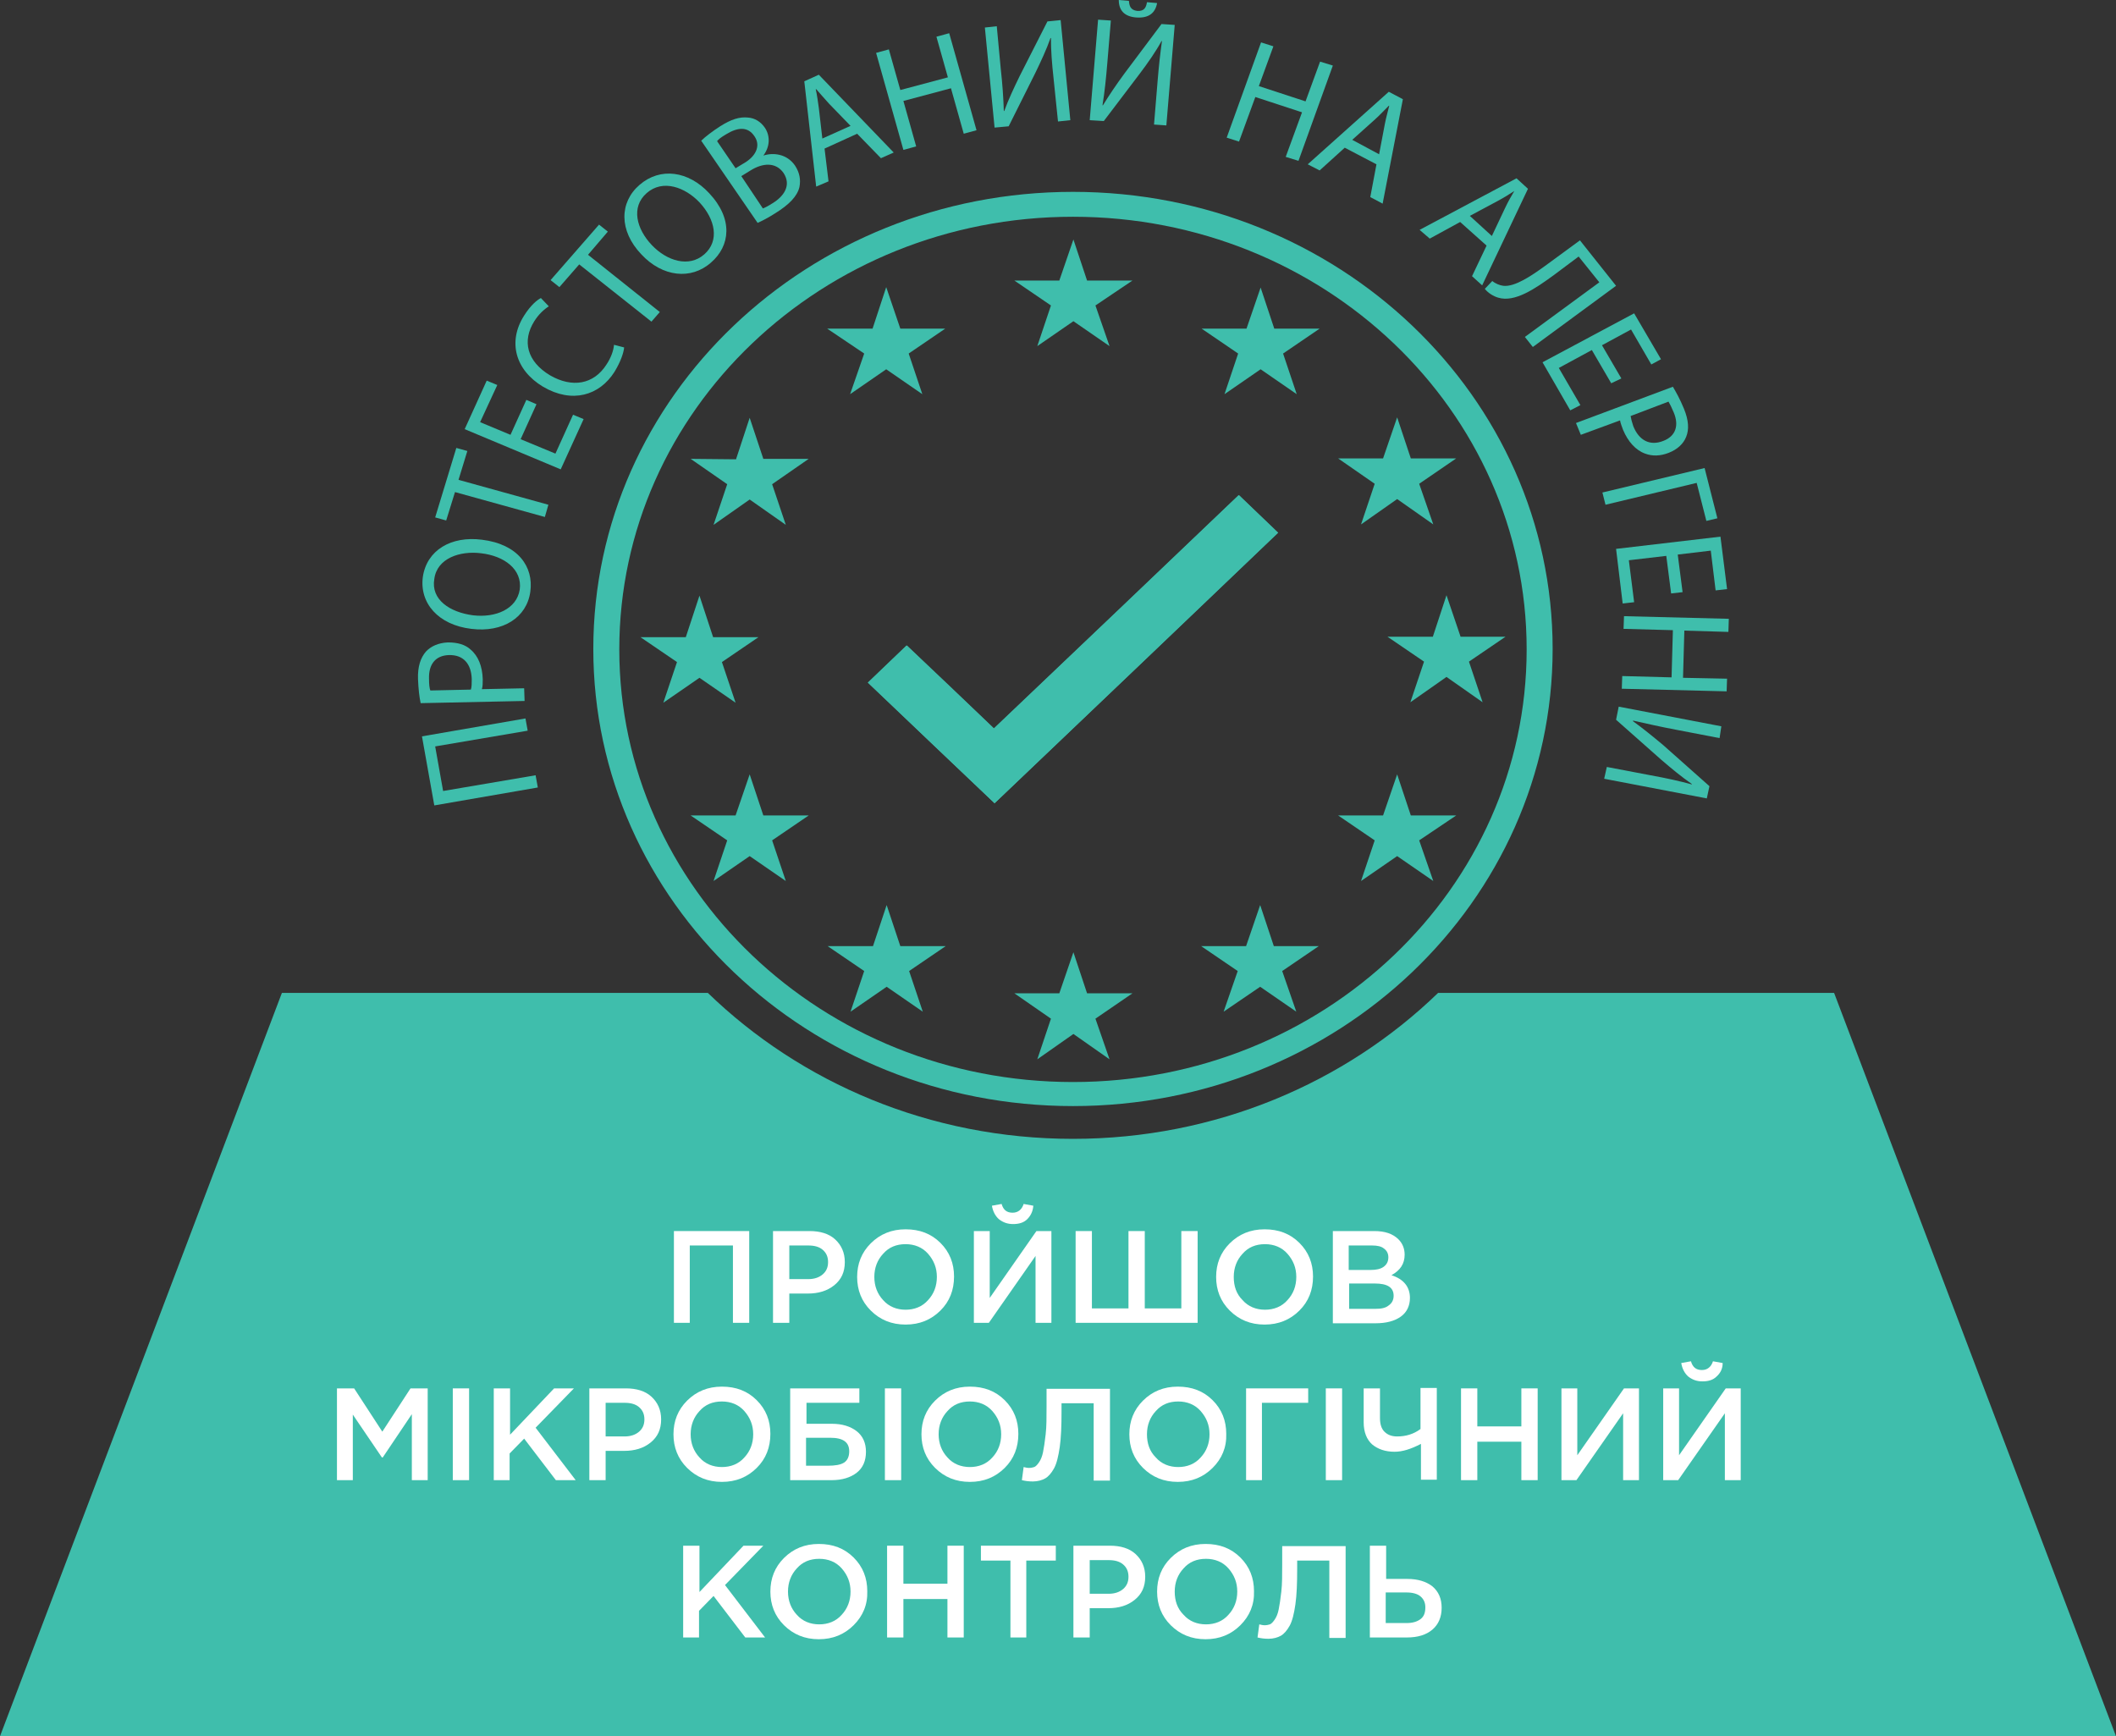 <svg width="156" height="128" viewBox="0 0 156 128" fill="none" xmlns="http://www.w3.org/2000/svg">
<rect x="0" y="0" width="156" height="128" fill="#333333" stroke="none"/>
<g clip-path="url(#clip0_1132_3642)">
<path d="M79.104 14.144C59.555 14.144 43.741 29.221 43.741 47.843C43.741 66.465 59.588 81.543 79.104 81.543C98.62 81.543 114.467 66.465 114.467 47.843C114.467 29.221 98.653 14.144 79.104 14.144ZM79.104 79.77C60.627 79.77 45.657 65.498 45.657 47.875C45.657 30.252 60.627 15.98 79.104 15.98C97.581 15.98 112.551 30.252 112.551 47.875C112.551 65.498 97.581 79.77 79.104 79.77Z" fill="#3FBEAC"/>
<path d="M31.109 54.286L38.74 52.966L38.903 53.868L32.083 55.028L32.668 58.314L39.487 57.154L39.65 58.056L32.018 59.377L31.109 54.286Z" fill="#3FBEAC"/>
<path d="M31.012 51.838C30.914 51.387 30.849 50.807 30.817 50.066C30.784 49.132 31.012 48.487 31.401 48.036C31.759 47.65 32.31 47.392 33.025 47.36C33.739 47.36 34.291 47.521 34.681 47.875C35.266 48.358 35.558 49.132 35.59 50.066C35.59 50.356 35.59 50.614 35.525 50.807L38.643 50.742L38.675 51.677L31.012 51.838ZM34.714 50.839C34.779 50.646 34.779 50.388 34.779 50.066C34.746 48.938 34.161 48.262 33.09 48.294C32.083 48.326 31.596 49.003 31.629 50.034C31.629 50.453 31.661 50.742 31.726 50.904L34.714 50.839Z" fill="#3FBEAC"/>
<path d="M35.525 39.789C38.188 40.111 39.357 41.786 39.097 43.623C38.837 45.523 37.084 46.651 34.746 46.361C32.31 46.071 30.914 44.46 31.174 42.527C31.466 40.562 33.252 39.499 35.525 39.789ZM34.876 45.362C36.532 45.556 38.091 44.911 38.318 43.461C38.513 41.979 37.181 40.981 35.46 40.787C33.934 40.594 32.213 41.142 32.018 42.688C31.758 44.202 33.155 45.137 34.876 45.362Z" fill="#3FBEAC"/>
<path d="M33.544 36.277L32.895 38.371L32.083 38.145L33.642 33.023L34.454 33.248L33.804 35.375L40.429 37.211L40.169 38.113L33.544 36.277Z" fill="#3FBEAC"/>
<path d="M39.552 29.801L38.383 32.379L40.949 33.442L42.247 30.575L43.027 30.897L41.338 34.602L34.259 31.638L35.883 28.061L36.662 28.384L35.396 31.122L37.636 32.056L38.805 29.479L39.552 29.801Z" fill="#3FBEAC"/>
<path d="M46.014 25.613C45.982 26 45.754 26.676 45.3 27.417C44.196 29.157 42.182 29.769 40.039 28.513C37.993 27.288 37.409 25.194 38.643 23.261C39.13 22.488 39.617 22.101 39.877 21.972L40.461 22.584C40.104 22.81 39.714 23.165 39.39 23.68C38.48 25.13 38.837 26.644 40.559 27.675C42.182 28.609 43.773 28.352 44.715 26.869C45.04 26.386 45.235 25.838 45.267 25.42L46.014 25.613Z" fill="#3FBEAC"/>
<path d="M42.702 19.492L41.24 21.167L40.591 20.651L44.163 16.56L44.812 17.075L43.351 18.783L48.644 23.003L48.027 23.712L42.702 19.492Z" fill="#3FBEAC"/>
<path d="M52.281 14.24C54.068 16.141 53.84 18.138 52.411 19.363C50.95 20.651 48.839 20.426 47.281 18.75C45.624 17.011 45.657 14.917 47.151 13.628C48.677 12.307 50.755 12.597 52.281 14.24ZM48.06 18.074C49.164 19.234 50.788 19.749 51.924 18.75C53.061 17.752 52.736 16.173 51.567 14.917C50.528 13.821 48.872 13.177 47.67 14.24C46.501 15.271 46.923 16.882 48.06 18.074Z" fill="#3FBEAC"/>
<path d="M51.697 10.374C51.989 10.084 52.541 9.665 53.093 9.311C53.905 8.795 54.522 8.602 55.139 8.666C55.626 8.699 56.081 8.956 56.406 9.44C56.795 10.052 56.763 10.825 56.276 11.469C56.958 11.244 57.997 11.308 58.614 12.21C58.971 12.758 59.036 13.274 58.938 13.789C58.776 14.466 58.192 15.078 57.153 15.722C56.6 16.076 56.146 16.302 55.854 16.431L51.697 10.374ZM54.23 12.404L54.977 11.953C55.821 11.405 56.048 10.664 55.626 10.052C55.139 9.311 54.392 9.375 53.548 9.891C53.158 10.116 52.964 10.277 52.866 10.406L54.23 12.404ZM56.243 15.368C56.406 15.303 56.665 15.174 56.958 14.981C57.802 14.466 58.354 13.66 57.77 12.758C57.185 11.921 56.211 12.017 55.334 12.565L54.652 12.984L56.243 15.368Z" fill="#3FBEAC"/>
<path d="M60.789 10.954L61.082 13.37L60.172 13.757L59.296 5.993L60.367 5.509L65.888 11.244L64.946 11.663L63.192 9.859L60.789 10.954ZM62.705 9.279L61.114 7.636C60.757 7.249 60.465 6.895 60.172 6.572H60.14C60.237 7.024 60.302 7.475 60.367 7.958L60.627 10.213L62.705 9.279Z" fill="#3FBEAC"/>
<path d="M65.53 3.641L66.375 6.637L69.882 5.702L69.037 2.706L69.979 2.448L71.993 9.601L71.051 9.858L70.109 6.508L66.602 7.442L67.544 10.793L66.602 11.051L64.589 3.898L65.53 3.641Z" fill="#3FBEAC"/>
<path d="M73.486 1.933L73.778 5.058C73.908 6.218 73.973 7.184 74.006 8.183H74.038C74.33 7.378 74.72 6.54 75.175 5.606L77.221 1.579L78.195 1.482L78.909 8.86L78 8.956L77.675 5.799C77.545 4.607 77.48 3.737 77.48 2.803H77.448C77.156 3.64 76.733 4.543 76.311 5.412L74.363 9.311L73.324 9.407L72.609 2.03L73.486 1.933Z" fill="#3FBEAC"/>
<path d="M81.897 1.514L81.637 4.639C81.54 5.799 81.442 6.766 81.28 7.764H81.312C81.767 7.023 82.287 6.25 82.903 5.413L85.631 1.772L86.605 1.836L85.988 9.246L85.079 9.182L85.339 6.025C85.436 4.833 85.534 3.963 85.664 3.028H85.631C85.209 3.802 84.625 4.639 84.04 5.413L81.377 8.924L80.338 8.86L80.955 1.45L81.897 1.514ZM83.228 0.064C83.261 0.419 83.326 0.741 83.845 0.805C84.365 0.838 84.495 0.548 84.56 0.161L85.306 0.226C85.177 0.934 84.722 1.353 83.78 1.289C82.871 1.224 82.481 0.741 82.481 0L83.228 0.064Z" fill="#3FBEAC"/>
<path d="M93.879 3.415L92.808 6.347L96.25 7.474L97.321 4.543L98.263 4.833L95.73 11.856L94.788 11.566L95.99 8.28L92.548 7.152L91.346 10.438L90.437 10.148L92.97 3.125L93.879 3.415Z" fill="#3FBEAC"/>
<path d="M99.14 10.889L97.289 12.565L96.412 12.114L102.387 6.766L103.426 7.313L101.933 15.013L101.023 14.53L101.478 12.114L99.14 10.889ZM101.673 11.373L102.095 9.15C102.192 8.634 102.322 8.215 102.42 7.797H102.387C102.062 8.119 101.738 8.473 101.38 8.795L99.692 10.309L101.673 11.373Z" fill="#3FBEAC"/>
<path d="M107.648 16.366L105.407 17.591L104.66 16.946L111.804 13.145L112.648 13.918L109.271 21.038L108.524 20.361L109.596 18.106L107.648 16.366ZM109.986 17.398L110.96 15.336C111.187 14.852 111.415 14.466 111.642 14.079C111.252 14.337 110.83 14.595 110.408 14.82L108.362 15.915L109.986 17.398Z" fill="#3FBEAC"/>
<path d="M119.143 21.07L113.006 25.581L112.421 24.84L117.909 20.813L116.383 18.912L114.532 20.297C113.201 21.264 111.674 22.327 110.44 21.94C110.116 21.844 109.726 21.618 109.466 21.296L110.018 20.716C110.246 20.909 110.57 21.038 110.83 21.07C111.674 21.167 112.908 20.329 113.883 19.621L116.48 17.72L119.143 21.07Z" fill="#3FBEAC"/>
<path d="M118.786 28.255L117.357 25.806L114.922 27.127L116.513 29.866L115.766 30.252L113.72 26.708L120.475 23.1L122.455 26.483L121.741 26.869L120.247 24.292L118.104 25.452L119.533 27.9L118.786 28.255Z" fill="#3FBEAC"/>
<path d="M123.332 28.512C123.56 28.899 123.852 29.415 124.144 30.123C124.501 30.993 124.534 31.67 124.306 32.218C124.112 32.701 123.689 33.12 123.04 33.377C122.391 33.635 121.806 33.635 121.286 33.442C120.572 33.184 120.02 32.54 119.663 31.702C119.565 31.444 119.468 31.186 119.436 30.993L116.545 32.056L116.188 31.186L123.332 28.512ZM120.215 30.671C120.247 30.864 120.312 31.122 120.41 31.412C120.832 32.475 121.644 32.894 122.618 32.507C123.56 32.153 123.787 31.348 123.397 30.413C123.235 30.027 123.105 29.769 123.008 29.608L120.215 30.671Z" fill="#3FBEAC"/>
<path d="M126.612 38.21L125.8 38.403L125.086 35.6L118.364 37.211L118.136 36.309L125.67 34.505L126.612 38.21Z" fill="#3FBEAC"/>
<path d="M123.202 43.751L122.845 40.981L120.085 41.303L120.475 44.396L119.63 44.492L119.143 40.465L126.839 39.563L127.326 43.429L126.482 43.526L126.125 40.594L123.69 40.884L124.047 43.655L123.202 43.751Z" fill="#3FBEAC"/>
<path d="M127.424 46.586L124.177 46.49L124.079 49.969L127.326 50.034L127.294 50.968L119.565 50.775L119.598 49.84L123.235 49.937L123.332 46.458L119.695 46.361L119.728 45.426L127.456 45.62L127.424 46.586Z" fill="#3FBEAC"/>
<path d="M126.774 54.415L123.592 53.803C122.39 53.578 121.416 53.352 120.41 53.127L120.377 53.159C121.092 53.674 121.806 54.254 122.618 54.931L126.027 57.959L125.833 58.861L118.266 57.412L118.461 56.542L121.676 57.154C122.91 57.379 123.787 57.573 124.728 57.83V57.798C123.982 57.283 123.202 56.638 122.455 55.994L119.143 53.062L119.338 52.096L126.904 53.545L126.774 54.415Z" fill="#3FBEAC"/>
<path d="M73.324 59.216C80.306 52.579 87.287 45.91 94.237 39.273C93.327 38.403 92.353 37.469 91.346 36.502C85.371 42.205 79.364 47.94 73.291 53.707C71.148 51.645 69.005 49.615 66.862 47.585C65.888 48.52 64.946 49.422 64.004 50.324C67.089 53.288 70.239 56.284 73.324 59.216Z" fill="#3FBEAC"/>
<path d="M73.324 59.216C70.239 56.284 67.089 53.288 63.972 50.324C64.913 49.422 65.855 48.52 66.829 47.585C68.94 49.615 71.116 51.645 73.259 53.707C79.331 47.94 85.339 42.205 91.314 36.502C92.321 37.469 93.295 38.403 94.204 39.273C87.287 45.91 80.273 52.579 73.324 59.216Z" fill="#3FBEAC"/>
<path d="M76.474 25.516L79.136 23.68L81.799 25.516L80.76 22.52L83.488 20.684H80.143L79.136 17.655L78.097 20.684H74.785L77.48 22.52L76.474 25.516Z" fill="#3FBEAC"/>
<path d="M62.673 29.06L65.335 27.224L67.998 29.06L66.992 26.064L69.687 24.228H66.375L65.335 21.167L64.329 24.228H60.984L63.712 26.064L62.673 29.06Z" fill="#3FBEAC"/>
<path d="M55.269 30.8L54.262 33.861L50.917 33.828L53.613 35.697L52.606 38.693L55.269 36.825L57.932 38.693L56.925 35.697L59.62 33.828H56.276L55.269 30.8Z" fill="#3FBEAC"/>
<path d="M51.567 49.969L54.23 51.806L53.223 48.809L55.918 46.973H52.574L51.567 43.912L50.56 46.973H47.216L49.911 48.809L48.904 51.806L51.567 49.969Z" fill="#3FBEAC"/>
<path d="M56.276 60.118L55.269 57.089L54.23 60.118H50.917L53.613 61.954L52.606 64.95L55.269 63.114L57.932 64.95L56.925 61.954L59.62 60.118H56.276Z" fill="#3FBEAC"/>
<path d="M66.375 69.751L65.368 66.722L64.361 69.751H61.017L63.712 71.587L62.705 74.584L65.368 72.747L68.031 74.584L67.024 71.587L69.719 69.751H66.375Z" fill="#3FBEAC"/>
<path d="M80.143 73.23L79.136 70.202L78.097 73.23H74.785L77.48 75.099L76.474 78.095L79.136 76.227L81.799 78.095L80.76 75.099L83.488 73.23H80.143Z" fill="#3FBEAC"/>
<path d="M93.912 69.751L92.905 66.722L91.866 69.751H88.554L91.249 71.587L90.21 74.584L92.905 72.747L95.568 74.584L94.529 71.587L97.224 69.751H93.912Z" fill="#3FBEAC"/>
<path d="M104.011 60.118L103.004 57.089L101.965 60.118H98.653L101.348 61.954L100.341 64.95L103.004 63.114L105.667 64.95L104.628 61.954L107.356 60.118H104.011Z" fill="#3FBEAC"/>
<path d="M110.993 46.941H107.68L106.641 43.88L105.635 46.941H102.29L104.985 48.777L103.978 51.773L106.641 49.905L109.304 51.773L108.297 48.777L110.993 46.941Z" fill="#3FBEAC"/>
<path d="M100.341 38.661L103.004 36.792L105.667 38.661L104.628 35.665L107.356 33.796H104.011L103.004 30.768L101.965 33.796H98.653L101.348 35.665L100.341 38.661Z" fill="#3FBEAC"/>
<path d="M92.938 21.199L91.898 24.227H88.586L91.281 26.064L90.275 29.06L92.938 27.224L95.6 29.06L94.594 26.064L97.289 24.227H93.944L92.938 21.199Z" fill="#3FBEAC"/>
<path d="M106.024 73.198C99.172 79.835 89.625 83.959 79.104 83.959C68.55 83.959 59.036 79.835 52.184 73.198H20.783L0 128H156L135.217 73.198H106.024Z" fill="#3FBEAC"/>
<path d="M49.684 97.522V90.757H55.236V97.522H54.035V91.82H50.853V97.522H49.684Z" fill="white"/>
<path d="M56.99 97.522V90.757H59.685C60.465 90.757 61.114 90.95 61.569 91.369C62.023 91.788 62.283 92.335 62.283 93.044C62.283 93.785 62.023 94.333 61.504 94.752C60.984 95.17 60.335 95.364 59.555 95.364H58.191V97.522H56.99ZM58.191 94.3H59.588C60.042 94.3 60.4 94.172 60.659 93.946C60.919 93.721 61.049 93.431 61.049 93.044C61.049 92.657 60.919 92.368 60.659 92.142C60.4 91.916 60.042 91.82 59.588 91.82H58.191V94.3Z" fill="white"/>
<path d="M69.33 96.62C68.648 97.297 67.803 97.651 66.764 97.651C65.725 97.651 64.881 97.297 64.199 96.62C63.517 95.944 63.192 95.106 63.192 94.139C63.192 93.173 63.517 92.335 64.199 91.659C64.881 90.982 65.725 90.628 66.764 90.628C67.803 90.628 68.648 90.95 69.33 91.626C70.012 92.303 70.336 93.141 70.336 94.107C70.336 95.106 70.012 95.944 69.33 96.62ZM65.108 95.847C65.53 96.33 66.115 96.556 66.764 96.556C67.414 96.556 67.998 96.33 68.421 95.847C68.843 95.396 69.07 94.816 69.07 94.139C69.07 93.463 68.843 92.915 68.421 92.432C67.998 91.949 67.414 91.723 66.764 91.723C66.082 91.723 65.53 91.949 65.108 92.432C64.686 92.883 64.459 93.463 64.459 94.139C64.459 94.816 64.686 95.396 65.108 95.847Z" fill="white"/>
<path d="M71.798 97.522V90.757H72.967V95.686L76.409 90.757H77.513V97.522H76.344V92.593L72.902 97.522H71.798ZM75.727 89.887C75.467 90.144 75.11 90.241 74.688 90.241C74.266 90.241 73.941 90.112 73.649 89.887C73.389 89.661 73.194 89.307 73.129 88.888L73.843 88.759C73.973 89.21 74.233 89.403 74.655 89.403C75.045 89.403 75.337 89.178 75.467 88.759L76.181 88.888C76.149 89.307 75.987 89.629 75.727 89.887Z" fill="white"/>
<path d="M79.299 97.522V90.757H80.5V96.459H83.196V90.757H84.397V96.459H87.092V90.757H88.294V97.522H79.299Z" fill="white"/>
<path d="M95.795 96.62C95.113 97.297 94.269 97.651 93.23 97.651C92.191 97.651 91.346 97.297 90.664 96.62C89.982 95.944 89.658 95.106 89.658 94.139C89.658 93.173 89.982 92.335 90.664 91.659C91.346 90.982 92.191 90.628 93.23 90.628C94.269 90.628 95.113 90.95 95.795 91.626C96.477 92.303 96.802 93.141 96.802 94.107C96.802 95.106 96.477 95.944 95.795 96.62ZM91.606 95.847C92.028 96.33 92.613 96.556 93.262 96.556C93.912 96.556 94.496 96.33 94.918 95.847C95.341 95.396 95.568 94.816 95.568 94.139C95.568 93.463 95.341 92.915 94.918 92.432C94.496 91.949 93.912 91.723 93.262 91.723C92.58 91.723 92.028 91.949 91.606 92.432C91.184 92.883 90.957 93.463 90.957 94.139C90.957 94.816 91.151 95.396 91.606 95.847Z" fill="white"/>
<path d="M98.263 97.522V90.757H101.316C102.095 90.757 102.68 90.95 103.102 91.369C103.394 91.659 103.556 92.045 103.556 92.496C103.556 93.173 103.232 93.656 102.582 94.011C103.491 94.3 103.946 94.88 103.946 95.686C103.946 96.266 103.719 96.749 103.264 97.071C102.809 97.393 102.192 97.555 101.413 97.555H98.263V97.522ZM99.432 93.624H101.056C101.446 93.624 101.77 93.559 101.998 93.398C102.225 93.237 102.355 93.012 102.355 92.69C102.355 92.432 102.257 92.206 102.03 92.045C101.835 91.884 101.543 91.82 101.153 91.82H99.432V93.624ZM99.432 96.491H101.413C101.835 96.491 102.16 96.427 102.387 96.234C102.615 96.073 102.744 95.847 102.744 95.525C102.744 94.913 102.29 94.623 101.348 94.623H99.465V96.491H99.432Z" fill="white"/>
<path d="M24.842 109.121V102.355H26.108L28.186 105.545L30.265 102.355H31.531V109.121H30.362V104.256L28.219 107.445H28.154L26.011 104.288V109.121H24.842Z" fill="white"/>
<path d="M33.382 109.121V102.355H34.584V109.121H33.382Z" fill="white"/>
<path d="M36.402 109.121V102.355H37.604V105.77L40.851 102.355H42.312L39.487 105.255L42.442 109.121H40.981L38.643 106.06L37.571 107.155V109.121H36.402Z" fill="white"/>
<path d="M43.449 109.121V102.355H46.144C46.923 102.355 47.573 102.548 48.027 102.967C48.482 103.386 48.742 103.934 48.742 104.642C48.742 105.383 48.482 105.931 47.962 106.35C47.443 106.769 46.793 106.962 46.014 106.962H44.65V109.121H43.449ZM44.65 105.899H46.047C46.501 105.899 46.858 105.77 47.118 105.545C47.378 105.319 47.508 105.029 47.508 104.642C47.508 104.256 47.378 103.966 47.118 103.74C46.858 103.515 46.501 103.418 46.047 103.418H44.65V105.899Z" fill="white"/>
<path d="M55.788 108.219C55.107 108.895 54.262 109.249 53.223 109.249C52.184 109.249 51.34 108.895 50.658 108.219C49.976 107.542 49.651 106.704 49.651 105.738C49.651 104.771 49.976 103.934 50.658 103.257C51.34 102.58 52.184 102.226 53.223 102.226C54.262 102.226 55.107 102.548 55.788 103.225C56.47 103.901 56.795 104.739 56.795 105.706C56.795 106.704 56.47 107.542 55.788 108.219ZM51.567 107.445C51.989 107.929 52.574 108.154 53.223 108.154C53.873 108.154 54.457 107.929 54.879 107.445C55.301 106.994 55.529 106.414 55.529 105.738C55.529 105.061 55.301 104.514 54.879 104.03C54.457 103.547 53.873 103.321 53.223 103.321C52.541 103.321 51.989 103.547 51.567 104.03C51.145 104.481 50.918 105.061 50.918 105.738C50.918 106.414 51.145 106.994 51.567 107.445Z" fill="white"/>
<path d="M58.256 109.121V102.355H63.355V103.418H59.458V104.965H61.341C62.088 104.965 62.705 105.158 63.16 105.512C63.614 105.867 63.842 106.382 63.842 107.027C63.842 107.703 63.614 108.219 63.16 108.573C62.705 108.927 62.088 109.121 61.309 109.121H58.256ZM59.425 108.057H61.017C61.569 108.057 61.958 107.993 62.218 107.832C62.478 107.671 62.608 107.381 62.608 106.994C62.608 106.318 62.153 105.996 61.211 105.996H59.425V108.057Z" fill="white"/>
<path d="M65.238 109.121V102.355H66.439V109.121H65.238Z" fill="white"/>
<path d="M74.071 108.219C73.389 108.895 72.544 109.249 71.505 109.249C70.466 109.249 69.622 108.895 68.94 108.219C68.258 107.542 67.933 106.704 67.933 105.738C67.933 104.771 68.258 103.934 68.94 103.257C69.622 102.58 70.466 102.226 71.505 102.226C72.544 102.226 73.389 102.548 74.071 103.225C74.753 103.901 75.077 104.739 75.077 105.706C75.077 106.704 74.753 107.542 74.071 108.219ZM69.849 107.445C70.271 107.929 70.856 108.154 71.505 108.154C72.155 108.154 72.739 107.929 73.162 107.445C73.584 106.994 73.811 106.414 73.811 105.738C73.811 105.061 73.584 104.514 73.162 104.03C72.739 103.547 72.155 103.321 71.505 103.321C70.823 103.321 70.271 103.547 69.849 104.03C69.427 104.481 69.2 105.061 69.2 105.738C69.2 106.414 69.427 106.994 69.849 107.445Z" fill="white"/>
<path d="M76.149 109.217C75.857 109.217 75.597 109.185 75.337 109.121L75.467 108.154C75.597 108.186 75.727 108.219 75.857 108.219C76.019 108.219 76.149 108.186 76.246 108.154C76.344 108.122 76.474 107.993 76.604 107.8C76.734 107.606 76.831 107.381 76.896 107.059C76.961 106.737 77.026 106.318 77.091 105.738C77.156 105.19 77.156 104.514 77.156 103.708V102.387H81.832V109.153H80.63V103.45H78.26V104.063C78.26 105.126 78.227 105.996 78.13 106.672C78.032 107.349 77.903 107.896 77.708 108.251C77.513 108.605 77.285 108.863 77.058 108.992C76.831 109.121 76.506 109.217 76.149 109.217Z" fill="white"/>
<path d="M89.398 108.219C88.716 108.895 87.872 109.249 86.832 109.249C85.793 109.249 84.949 108.895 84.267 108.219C83.585 107.542 83.26 106.704 83.26 105.738C83.26 104.771 83.585 103.934 84.267 103.257C84.949 102.58 85.793 102.226 86.832 102.226C87.872 102.226 88.716 102.548 89.398 103.225C90.08 103.901 90.404 104.739 90.404 105.706C90.437 106.704 90.08 107.542 89.398 108.219ZM85.209 107.445C85.631 107.929 86.216 108.154 86.865 108.154C87.514 108.154 88.099 107.929 88.521 107.445C88.943 106.994 89.171 106.414 89.171 105.738C89.171 105.061 88.943 104.514 88.521 104.03C88.099 103.547 87.514 103.321 86.865 103.321C86.183 103.321 85.631 103.547 85.209 104.03C84.787 104.481 84.559 105.061 84.559 105.738C84.559 106.414 84.754 106.994 85.209 107.445Z" fill="white"/>
<path d="M91.866 109.121V102.355H96.445V103.418H93.035V109.121H91.866Z" fill="white"/>
<path d="M97.744 109.121V102.355H98.945V109.121H97.744Z" fill="white"/>
<path d="M104.758 109.121V106.447C104.011 106.833 103.394 107.027 102.809 107.027C102.127 107.027 101.575 106.833 101.153 106.479C100.763 106.124 100.536 105.577 100.536 104.868V102.355H101.738V104.546C101.738 104.965 101.835 105.319 102.062 105.544C102.29 105.77 102.582 105.899 103.004 105.899C103.621 105.899 104.206 105.738 104.725 105.351V102.323H105.927V109.088H104.758V109.121Z" fill="white"/>
<path d="M107.713 109.121V102.355H108.914V105.158H112.161V102.355H113.363V109.121H112.161V106.286H108.914V109.121H107.713Z" fill="white"/>
<path d="M115.116 109.121V102.355H116.285V107.284L119.728 102.355H120.832V109.121H119.663V104.191L116.221 109.121H115.116Z" fill="white"/>
<path d="M122.618 109.121V102.355H123.787V107.284L127.229 102.355H128.333V109.121H127.164V104.191L123.722 109.121H122.618ZM126.547 101.485C126.287 101.743 125.93 101.839 125.508 101.839C125.086 101.839 124.761 101.711 124.469 101.485C124.209 101.26 124.014 100.905 123.949 100.486L124.664 100.357C124.794 100.808 125.053 101.002 125.476 101.002C125.865 101.002 126.157 100.776 126.287 100.357L127.002 100.486C127.002 100.905 126.839 101.227 126.547 101.485Z" fill="white"/>
<path d="M50.365 120.719V113.953H51.567V117.368L54.814 113.953H56.276L53.45 116.853L56.405 120.719H54.944L52.606 117.658L51.535 118.754V120.719H50.365Z" fill="white"/>
<path d="M62.932 119.817C62.251 120.493 61.406 120.848 60.367 120.848C59.328 120.848 58.484 120.493 57.802 119.817C57.12 119.14 56.795 118.302 56.795 117.336C56.795 116.369 57.12 115.532 57.802 114.855C58.484 114.179 59.328 113.824 60.367 113.824C61.406 113.824 62.251 114.146 62.932 114.823C63.614 115.5 63.939 116.337 63.939 117.304C63.972 118.302 63.614 119.14 62.932 119.817ZM58.743 119.043C59.166 119.527 59.75 119.752 60.4 119.752C61.049 119.752 61.634 119.527 62.056 119.043C62.478 118.592 62.705 118.012 62.705 117.336C62.705 116.659 62.478 116.112 62.056 115.628C61.634 115.145 61.049 114.92 60.4 114.92C59.718 114.92 59.166 115.145 58.743 115.628C58.321 116.079 58.094 116.659 58.094 117.336C58.094 118.012 58.321 118.592 58.743 119.043Z" fill="white"/>
<path d="M65.4 120.719V113.953H66.602V116.756H69.849V113.953H71.051V120.719H69.849V117.884H66.602V120.719H65.4Z" fill="white"/>
<path d="M74.493 120.719V115.049H72.317V113.953H77.838V115.049H75.662V120.719H74.493Z" fill="white"/>
<path d="M79.136 120.719V113.953H81.832C82.611 113.953 83.26 114.146 83.715 114.565C84.17 114.984 84.43 115.532 84.43 116.241C84.43 116.982 84.17 117.529 83.65 117.948C83.131 118.367 82.481 118.56 81.702 118.56H80.338V120.719H79.136ZM80.338 117.497H81.734C82.189 117.497 82.546 117.368 82.806 117.143C83.066 116.917 83.196 116.627 83.196 116.241C83.196 115.854 83.066 115.564 82.806 115.338C82.546 115.113 82.189 115.016 81.734 115.016H80.338V117.497Z" fill="white"/>
<path d="M91.444 119.817C90.762 120.493 89.918 120.848 88.878 120.848C87.839 120.848 86.995 120.493 86.313 119.817C85.631 119.14 85.306 118.302 85.306 117.336C85.306 116.369 85.631 115.532 86.313 114.855C86.995 114.179 87.839 113.824 88.878 113.824C89.918 113.824 90.762 114.146 91.444 114.823C92.126 115.5 92.45 116.337 92.45 117.304C92.483 118.302 92.126 119.14 91.444 119.817ZM87.255 119.043C87.677 119.527 88.261 119.752 88.911 119.752C89.56 119.752 90.145 119.527 90.567 119.043C90.989 118.592 91.216 118.012 91.216 117.336C91.216 116.659 90.989 116.112 90.567 115.628C90.145 115.145 89.56 114.92 88.911 114.92C88.229 114.92 87.677 115.145 87.255 115.628C86.833 116.079 86.605 116.659 86.605 117.336C86.605 118.012 86.8 118.592 87.255 119.043Z" fill="white"/>
<path d="M93.522 120.815C93.23 120.815 92.97 120.783 92.71 120.719L92.84 119.752C92.97 119.784 93.1 119.817 93.23 119.817C93.392 119.817 93.522 119.784 93.619 119.752C93.717 119.72 93.847 119.591 93.977 119.398C94.106 119.205 94.204 118.979 94.269 118.657C94.334 118.335 94.399 117.916 94.464 117.336C94.529 116.788 94.529 116.112 94.529 115.306V113.985H99.205V120.751H98.003V115.049H95.633V115.661C95.633 116.724 95.6 117.594 95.503 118.27C95.406 118.947 95.276 119.495 95.081 119.849C94.886 120.203 94.659 120.461 94.431 120.59C94.204 120.719 93.879 120.815 93.522 120.815Z" fill="white"/>
<path d="M100.991 120.719V113.953H102.192V116.402H103.751C104.53 116.402 105.147 116.595 105.602 116.949C106.057 117.336 106.284 117.851 106.284 118.528C106.284 119.205 106.057 119.752 105.602 120.139C105.147 120.525 104.53 120.719 103.718 120.719H100.991ZM102.16 119.656H103.686C104.141 119.656 104.465 119.559 104.725 119.366C104.985 119.172 105.082 118.882 105.082 118.496C105.082 118.141 104.952 117.884 104.725 117.69C104.498 117.497 104.141 117.4 103.686 117.4H102.16V119.656Z" fill="white"/>
</g>
<defs>
<clipPath id="clip0_1132_3642">
<rect width="156" height="128" fill="white"/>
</clipPath>
</defs>
</svg>
